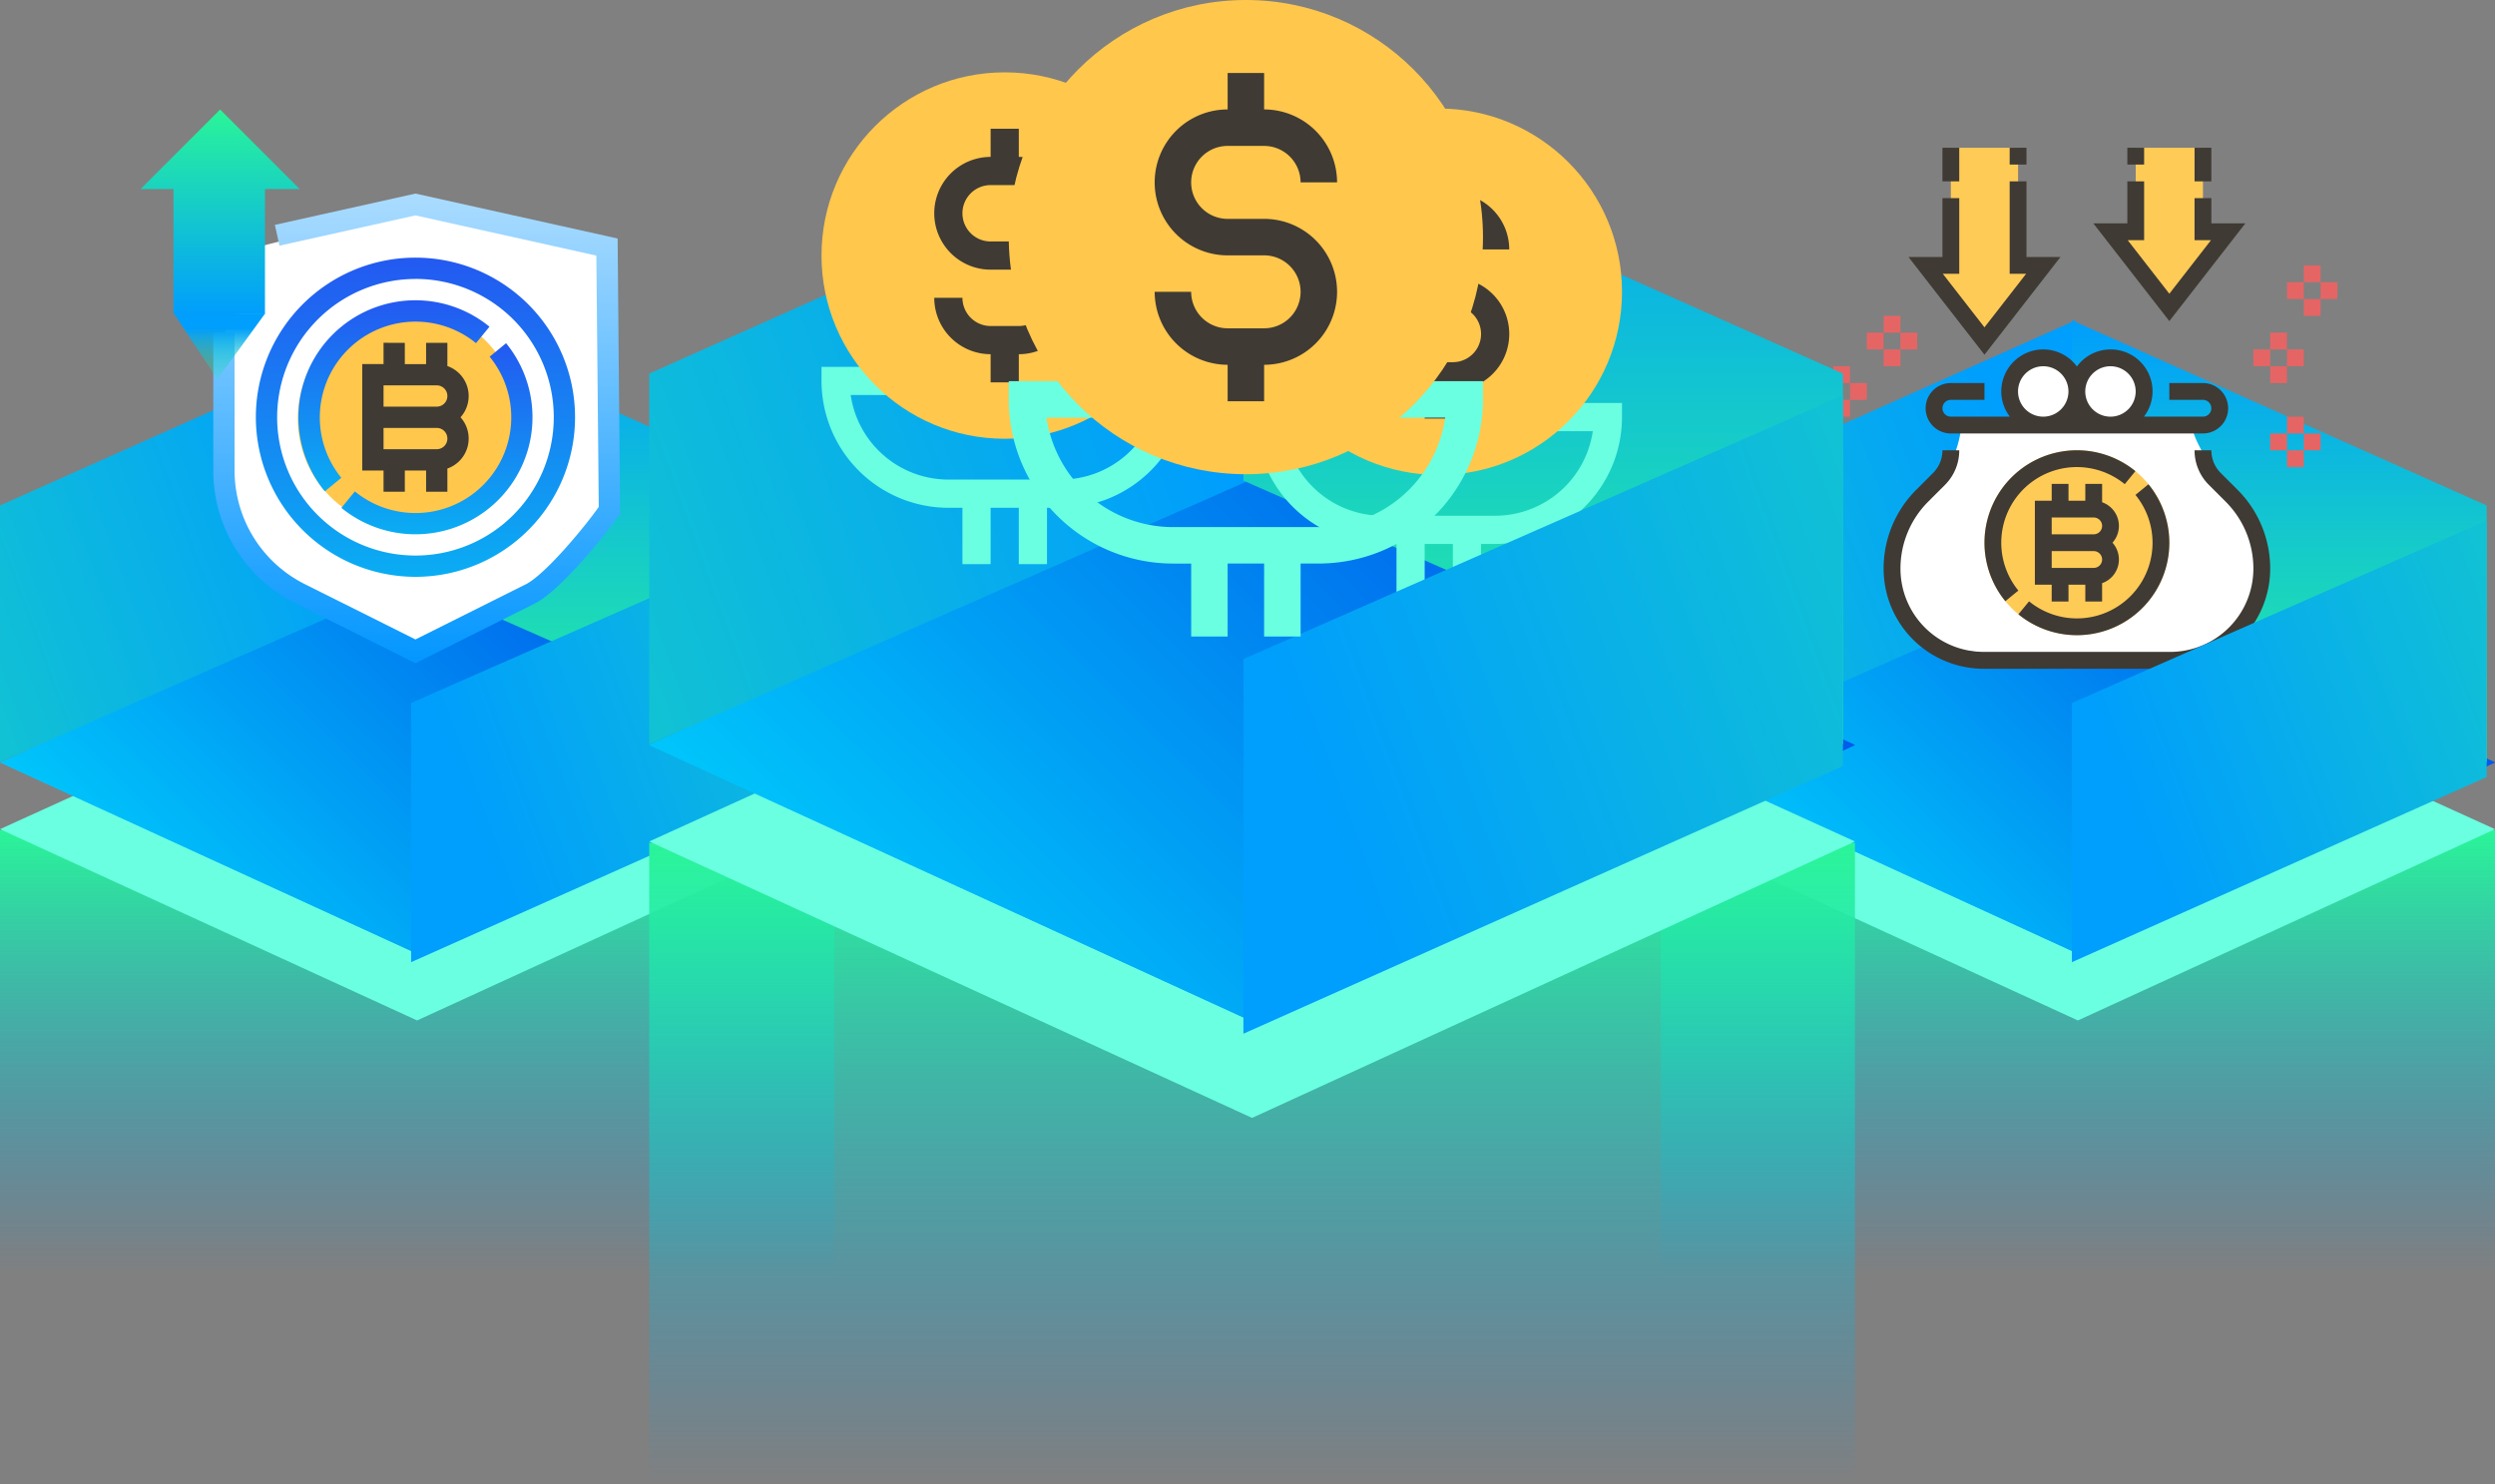 <svg xmlns="http://www.w3.org/2000/svg" xmlns:xlink="http://www.w3.org/1999/xlink" viewBox="0 0 273.17 162.483">
  <rect x="0" y="0" width="273.17" height="162.483" fill="#808080" stroke="none"/>
  <defs>
    <style>
      .cls-1 {
        fill: url(#linear-gradient);
      }

      .cls-2 {
        fill: #6affe1;
      }

      .cls-3 {
        fill: url(#linear-gradient-2);
      }

      .cls-4 {
        fill: url(#linear-gradient-4);
      }

      .cls-5 {
        fill: url(#linear-gradient-5);
      }

      .cls-6 {
        fill: #fff;
      }

      .cls-7 {
        fill: #ffcb57;
      }

      .cls-8 {
        fill: #3f3a34;
      }

      .cls-9 {
        fill: #e56565;
      }

      .cls-10 {
        fill: #ffc74c;
      }

      .cls-11 {
        fill: url(#linear-gradient-22);
      }

      .cls-12 {
        fill: url(#linear-gradient-25);
      }

      .cls-13 {
        fill: url(#linear-gradient-27);
      }
    </style>
    <linearGradient id="linear-gradient" x1="0.5" x2="0.5" y2="1" gradientUnits="objectBoundingBox">
      <stop offset="0" stop-color="#2af598"/>
      <stop offset="1" stop-color="#009efd" stop-opacity="0"/>
    </linearGradient>
    <linearGradient id="linear-gradient-2" x1="0.5" x2="0.5" y2="1" gradientUnits="objectBoundingBox">
      <stop offset="0" stop-color="#005bea"/>
      <stop offset="1" stop-color="#00c6fb"/>
    </linearGradient>
    <linearGradient id="linear-gradient-4" x1="2.516" y1="-0.153" x2="0.172" y2="0.762" gradientUnits="objectBoundingBox">
      <stop offset="0" stop-color="#2af598"/>
      <stop offset="1" stop-color="#009efd"/>
    </linearGradient>
    <linearGradient id="linear-gradient-5" x1="0.5" y1="0" x2="0.5" y2="1" xlink:href="#linear-gradient-4"/>
    <linearGradient id="linear-gradient-22" x1="0.5" x2="0.5" y2="1" gradientUnits="objectBoundingBox">
      <stop offset="0" stop-color="#2359f1"/>
      <stop offset="1" stop-color="#0aadf3"/>
    </linearGradient>
    <linearGradient id="linear-gradient-25" x1="0.5" x2="0.5" y2="1" gradientUnits="objectBoundingBox">
      <stop offset="0" stop-color="#abdcff"/>
      <stop offset="1" stop-color="#0396ff"/>
    </linearGradient>
    <linearGradient id="linear-gradient-27" x1="0.5" y1="1.177" x2="0.5" y2="0.218" gradientUnits="objectBoundingBox">
      <stop offset="0" stop-color="#2af598" stop-opacity="0"/>
      <stop offset="1" stop-color="#009efd"/>
    </linearGradient>
  </defs>
  <g id="illustration-5" transform="translate(-180.915 -1862)">
    <g id="Group_2751" data-name="Group 2751" transform="translate(180.915 1897.07)">
      <path id="Path_4206" data-name="Path 4206" class="cls-1" d="M-1281.259,5248.785v-48.572h91.336v48.572Z" transform="translate(1281.259 -5144.395)"/>
      <path id="Path_4203" data-name="Path 4203" class="cls-2" d="M17.609,17.609,64.584,0,47.1,47.1,0,64.584Z" transform="translate(45.668 10.047) rotate(45)"/>
      <path id="Path_4200" data-name="Path 4200" class="cls-3" d="M17.609,17.609,64.584,0,47.1,47.1,0,64.584Z" transform="translate(45.668 2.74) rotate(45)"/>
      <path id="Path_4201" data-name="Path 4201" class="cls-3" d="M17.609,17.609,64.584,0,47.1,47.1,0,64.584Z" transform="translate(45.668 2.74) rotate(45)"/>
      <path id="Path_4199" data-name="Path 4199" class="cls-4" d="M45.411,0V28.085L0,48.358V19.976Z" transform="translate(45.411 48.358) rotate(180)"/>
      <path id="Path_4204" data-name="Path 4204" class="cls-5" d="M0,0V28.085L45.411,48.358V19.976Z" transform="translate(90.423 48.358) rotate(180)"/>
      <path id="Path_4202" data-name="Path 4202" class="cls-5" d="M-1906,5224.49v28.085l45.411,20.273v-28.382Z" transform="translate(1906 -5202.569)"/>
      <path id="Path_4205" data-name="Path 4205" class="cls-4" d="M-1860.589,5224.49v28.085L-1906,5272.848v-28.382Z" transform="translate(1951.011 -5202.569)"/>
    </g>
    <g id="Group_2752" data-name="Group 2752" transform="translate(362.749 1878.177)">
      <path id="Path_4206-2" data-name="Path 4206" class="cls-1" d="M-1281.259,5248.785v-48.572h91.336v48.572Z" transform="translate(1281.259 -5125.502)"/>
      <path id="Path_4203-2" data-name="Path 4203" class="cls-2" d="M17.609,17.609,64.584,0,47.1,47.1,0,64.584Z" transform="translate(45.668 28.94) rotate(45)"/>
      <path id="Path_4200-2" data-name="Path 4200" class="cls-3" d="M17.609,17.609,64.584,0,47.1,47.1,0,64.584Z" transform="translate(45.668 21.633) rotate(45)"/>
      <path id="Path_4201-2" data-name="Path 4201" class="cls-3" d="M17.609,17.609,64.584,0,47.1,47.1,0,64.584Z" transform="translate(45.668 21.633) rotate(45)"/>
      <path id="Path_4199-2" data-name="Path 4199" class="cls-4" d="M45.411,0V28.085L0,48.358V19.976Z" transform="translate(45.411 67.251) rotate(180)"/>
      <path id="Path_4204-2" data-name="Path 4204" class="cls-5" d="M0,0V28.085L45.411,48.358V19.976Z" transform="translate(90.423 67.251) rotate(180)"/>
      <path id="Path_4207" data-name="Path 4207" class="cls-6" d="M171.242,1874.488s-.651,4.554-3.513,6.245-3.643,6.9-3.643,6.9-.911,9.629,8.067,10.8,23.161.781,23.161.781,7.286-.26,8.327-6.506a15.565,15.565,0,0,0-2.862-11.19s-3.513-5.075-4.034-7.026S171.242,1874.488,171.242,1874.488Z" transform="translate(-138.424 -1843.336)"/>
      <g id="Group_2753" data-name="Group 2753" transform="translate(37.631 22.629)">
        <ellipse id="Ellipse_575" data-name="Ellipse 575" class="cls-6" cx="4.018" cy="4.018" rx="4.018" ry="4.018"/>
        <ellipse id="Ellipse_576" data-name="Ellipse 576" class="cls-6" cx="4.018" cy="4.018" rx="4.018" ry="4.018" transform="translate(7.032)"/>
      </g>
      <g id="_007-bitcoin-23" data-name="007-bitcoin-23" transform="translate(17.037)">
        <g id="Group_2741" data-name="Group 2741" transform="translate(11.961)">
          <ellipse id="Ellipse_573" data-name="Ellipse 573" class="cls-7" cx="10.121" cy="10.121" rx="10.121" ry="10.121" transform="translate(6.44 33.122)"/>
          <path id="Path_4187" data-name="Path 4187" class="cls-7" d="M290.121,9.2V0H282.76V9.2H280l6.44,8.281,6.44-8.281Z" transform="translate(-259.758)"/>
          <path id="Path_4188" data-name="Path 4188" class="cls-7" d="M114.121,0H106.76V12.881H104l6.44,8.281,6.44-8.281h-2.76Z" transform="translate(-104)"/>
        </g>
        <g id="Group_2742" data-name="Group 2742" transform="translate(7.361)">
          <path id="Path_4189" data-name="Path 4189" class="cls-8" d="M116.881,192a4.606,4.606,0,0,0-4.6,4.6,4.553,4.553,0,0,0,.944,2.76H106.76a.92.92,0,1,1,0-1.84h3.68v-1.84h-3.68a2.76,2.76,0,1,0,0,5.52h27.6a2.76,2.76,0,1,0,0-5.52h-3.68v1.84h3.68a.92.92,0,1,1,0,1.84H127.9a4.553,4.553,0,0,0,.944-2.76,4.586,4.586,0,0,0-8.281-2.732A4.584,4.584,0,0,0,116.881,192Zm3.656,7.361c.007-.01.017-.018.024-.029.007.01.016.018.024.029Zm3.7-5.52a2.76,2.76,0,1,1-2.76,2.76A2.764,2.764,0,0,1,124.242,193.84Zm-7.361,5.52a2.76,2.76,0,1,1,2.76-2.76A2.764,2.764,0,0,1,116.881,199.361Z" transform="translate(-99.4 -169.918)"/>
          <path id="Path_4190" data-name="Path 4190" class="cls-8" d="M215.361,322.009V320h-1.84v1.84h-1.84V320h-1.84v1.84H208v9.2h1.84v1.84h1.84v-1.84h1.84v1.84h1.84v-2.009a2.748,2.748,0,0,0,1.135-4.431,2.748,2.748,0,0,0-1.135-4.431Zm-.92,7.191h-4.6v-1.84h4.6a.92.92,0,0,1,0,1.84Zm0-3.68h-4.6v-1.84h4.6a.92.92,0,0,1,0,1.84Z" transform="translate(-191.439 -283.197)"/>
          <path id="Path_4191" data-name="Path 4191" class="cls-8" d="M170.121,289.84a8.3,8.3,0,0,1,5.239,1.87l1.166-1.424a10.12,10.12,0,0,0-14.24,14.24l1.424-1.166a8.279,8.279,0,0,1,6.411-13.52Z" transform="translate(-148.959 -254.878)"/>
          <path id="Path_4192" data-name="Path 4192" class="cls-8" d="M208.837,326.717a10.14,10.14,0,0,0-2.285-6.4l-1.424,1.166a8.279,8.279,0,0,1-11.65,11.65l-1.166,1.424a10.12,10.12,0,0,0,16.525-7.835Z" transform="translate(-177.555 -283.473)"/>
          <path id="Path_4193" data-name="Path 4193" class="cls-8" d="M102.733,292.31l-1.819-1.819A3.5,3.5,0,0,1,99.883,288h-1.84a5.325,5.325,0,0,0,1.571,3.792l1.819,1.819a10.35,10.35,0,0,1,3.051,7.366,9.115,9.115,0,0,1-9.1,9.1H74.945a9.115,9.115,0,0,1-9.1-9.1,10.348,10.348,0,0,1,3.051-7.365l1.819-1.819A5.328,5.328,0,0,0,72.281,288H70.44a3.5,3.5,0,0,1-1.031,2.491L67.59,292.31A12.176,12.176,0,0,0,64,300.977a10.958,10.958,0,0,0,10.945,10.945H95.377a10.958,10.958,0,0,0,10.946-10.945A12.176,12.176,0,0,0,102.733,292.31Z" transform="translate(-64 -254.878)"/>
          <rect id="Rectangle_1520" data-name="Rectangle 1520" class="cls-8" width="1.84" height="3.68" transform="translate(34.043)"/>
          <path id="Path_4194" data-name="Path 4194" class="cls-8" d="M280.29,36.6h-3.721V33.84h-1.84v4.6h1.8l-4.56,5.862-4.56-5.862h1.8V32h-1.84v4.6h-3.721l8.321,10.7Z" transform="translate(-240.687 -28.32)"/>
          <rect id="Rectangle_1521" data-name="Rectangle 1521" class="cls-8" width="1.84" height="1.84" transform="translate(26.682)"/>
          <rect id="Rectangle_1522" data-name="Rectangle 1522" class="cls-8" width="1.84" height="1.84" transform="translate(13.801)"/>
          <path id="Path_4195" data-name="Path 4195" class="cls-8" d="M104.29,40.281h-3.721V32h-1.84V42.121h1.8l-4.56,5.862-4.56-5.862h1.8V33.84h-1.84v6.44H87.648l8.321,10.7Z" transform="translate(-84.928 -28.32)"/>
          <rect id="Rectangle_1523" data-name="Rectangle 1523" class="cls-8" width="1.84" height="3.68" transform="translate(6.44)"/>
        </g>
        <g id="Group_2743" data-name="Group 2743" transform="translate(0 12.881)">
          <rect id="Rectangle_1524" data-name="Rectangle 1524" class="cls-9" width="1.84" height="1.84" transform="translate(49.684 7.361)"/>
          <rect id="Rectangle_1525" data-name="Rectangle 1525" class="cls-9" width="1.84" height="1.84" transform="translate(49.684 11.041)"/>
          <rect id="Rectangle_1526" data-name="Rectangle 1526" class="cls-9" width="1.84" height="1.84" transform="translate(51.524 9.201)"/>
          <rect id="Rectangle_1527" data-name="Rectangle 1527" class="cls-9" width="1.84" height="1.84" transform="translate(47.844 9.201)"/>
          <rect id="Rectangle_1528" data-name="Rectangle 1528" class="cls-9" width="1.84" height="1.84" transform="translate(1.84 11.041)"/>
          <rect id="Rectangle_1529" data-name="Rectangle 1529" class="cls-9" width="1.84" height="1.84" transform="translate(1.84 14.721)"/>
          <rect id="Rectangle_1530" data-name="Rectangle 1530" class="cls-9" width="1.84" height="1.84" transform="translate(3.68 12.881)"/>
          <rect id="Rectangle_1531" data-name="Rectangle 1531" class="cls-9" width="1.84" height="1.84" transform="translate(0 12.881)"/>
          <rect id="Rectangle_1532" data-name="Rectangle 1532" class="cls-9" width="1.84" height="1.84" transform="translate(7.361 5.52)"/>
          <rect id="Rectangle_1533" data-name="Rectangle 1533" class="cls-9" width="1.84" height="1.84" transform="translate(7.361 9.201)"/>
          <rect id="Rectangle_1534" data-name="Rectangle 1534" class="cls-9" width="1.84" height="1.84" transform="translate(9.201 7.361)"/>
          <rect id="Rectangle_1535" data-name="Rectangle 1535" class="cls-9" width="1.84" height="1.84" transform="translate(5.52 7.361)"/>
          <rect id="Rectangle_1536" data-name="Rectangle 1536" class="cls-9" width="1.84" height="1.84" transform="translate(51.524 16.561)"/>
          <rect id="Rectangle_1537" data-name="Rectangle 1537" class="cls-9" width="1.84" height="1.84" transform="translate(51.524 20.241)"/>
          <rect id="Rectangle_1538" data-name="Rectangle 1538" class="cls-9" width="1.84" height="1.84" transform="translate(53.364 18.401)"/>
          <rect id="Rectangle_1539" data-name="Rectangle 1539" class="cls-9" width="1.84" height="1.84" transform="translate(49.684 18.401)"/>
          <rect id="Rectangle_1540" data-name="Rectangle 1540" class="cls-9" width="1.84" height="1.84" transform="translate(53.364)"/>
          <rect id="Rectangle_1541" data-name="Rectangle 1541" class="cls-9" width="1.84" height="1.84" transform="translate(53.364 3.68)"/>
          <rect id="Rectangle_1542" data-name="Rectangle 1542" class="cls-9" width="1.84" height="1.84" transform="translate(55.204 1.84)"/>
          <rect id="Rectangle_1543" data-name="Rectangle 1543" class="cls-9" width="1.84" height="1.84" transform="translate(51.524 1.84)"/>
        </g>
      </g>
      <path id="Path_4202-2" data-name="Path 4202" class="cls-5" d="M-1906,5224.49v28.085l45.411,20.273v-28.382Z" transform="translate(1906 -5183.676)"/>
      <path id="Path_4205-2" data-name="Path 4205" class="cls-4" d="M-1860.589,5224.49v28.085L-1906,5272.848v-28.382Z" transform="translate(1951.011 -5183.676)"/>
    </g>
    <g id="Group_2750" data-name="Group 2750" transform="translate(251.996 1862)">
      <path id="Path_4084" data-name="Path 4084" class="cls-1" d="M-1281.259,5270.417v-70.2h132.012v70.2Z" transform="translate(1281.26 -5107.933)"/>
      <path id="Path_4085" data-name="Path 4085" class="cls-2" d="M25.452,25.452,93.347,0,68.075,68.075,0,93.347Z" transform="translate(66.006 26.125) rotate(45)"/>
      <path id="Path_4086" data-name="Path 4086" class="cls-3" d="M25.452,25.452,93.347,0,68.075,68.075,0,93.347Z" transform="translate(66.006 15.564) rotate(45)"/>
      <path id="Path_4087" data-name="Path 4087" class="cls-3" d="M25.452,25.452,93.347,0,68.075,68.075,0,93.347Z" transform="translate(66.006 15.564) rotate(45)"/>
      <path id="Path_4091" data-name="Path 4091" class="cls-4" d="M65.635,0V40.594L0,69.894V28.873Z" transform="translate(65.635 81.498) rotate(180)"/>
      <g id="Group_2745" data-name="Group 2745" transform="translate(18.864 7.921)">
        <path id="Path_4198" data-name="Path 4198" class="cls-2" d="M288,193.543a13.9,13.9,0,0,0,13.887,13.887h1.543V213.6h9.258V207.43h1.543a13.9,13.9,0,0,0,13.887-13.887V192H288ZM309.6,213.6h-3.086V207.43H309.6Zm15.321-18.516a10.817,10.817,0,0,1-10.692,9.258H301.887a10.818,10.818,0,0,1-10.692-9.258Z" transform="translate(-288 -159.755)"/>
        <ellipse id="Ellipse_574" data-name="Ellipse 574" class="cls-10" cx="20.06" cy="20.059" rx="20.06" ry="20.059" transform="translate(0 0)"/>
        <path id="Path_4197" data-name="Path 4197" class="cls-8" d="M358.172,38.172h3.086a3.089,3.089,0,0,1,3.086,3.086h3.086a6.178,6.178,0,0,0-6.172-6.172V32h-3.086v3.086a6.172,6.172,0,1,0,0,12.344h3.086a3.086,3.086,0,1,1,0,6.172h-3.086a3.089,3.089,0,0,1-3.086-3.086H352a6.178,6.178,0,0,0,6.172,6.172v3.086h3.086V56.689a6.172,6.172,0,1,0,0-12.344h-3.086a3.086,3.086,0,1,1,0-6.172Z" transform="translate(-339.656 -25.828)"/>
      </g>
      <path id="Path_4090" data-name="Path 4090" class="cls-5" d="M0,0V40.594l65.635,29.3V28.873Z" transform="translate(130.692 81.498) rotate(180)"/>
      <path id="Path_4088" data-name="Path 4088" class="cls-5" d="M-1906,5224.49v40.594l65.635,29.3v-41.021Z" transform="translate(1906 -5181.204)"/>
      <g id="Group_2746" data-name="Group 2746" transform="translate(66.388 11.881)">
        <path id="Path_4198-2" data-name="Path 4198" class="cls-2" d="M288,193.543a13.9,13.9,0,0,0,13.887,13.887h1.543V213.6h9.258V207.43h1.543a13.9,13.9,0,0,0,13.887-13.887V192H288ZM309.6,213.6h-3.086V207.43H309.6Zm15.321-18.516a10.817,10.817,0,0,1-10.692,9.258H301.887a10.818,10.818,0,0,1-10.692-9.258Z" transform="translate(-288 -159.755)"/>
        <ellipse id="Ellipse_574-2" data-name="Ellipse 574" class="cls-10" cx="20.06" cy="20.059" rx="20.06" ry="20.059" transform="translate(0 0)"/>
        <path id="Path_4197-2" data-name="Path 4197" class="cls-8" d="M358.172,38.172h3.086a3.089,3.089,0,0,1,3.086,3.086h3.086a6.178,6.178,0,0,0-6.172-6.172V32h-3.086v3.086a6.172,6.172,0,1,0,0,12.344h3.086a3.086,3.086,0,1,1,0,6.172h-3.086a3.089,3.089,0,0,1-3.086-3.086H352a6.178,6.178,0,0,0,6.172,6.172v3.086h3.086V56.689a6.172,6.172,0,1,0,0-12.344h-3.086a3.086,3.086,0,1,1,0-6.172Z" transform="translate(-339.656 -25.828)"/>
      </g>
      <path id="Path_4089" data-name="Path 4089" class="cls-4" d="M-1840.365,5224.49v40.594l-65.635,29.3v-41.021Z" transform="translate(1971.057 -5181.204)"/>
      <g id="Group_2744" data-name="Group 2744" transform="translate(39.365 0)">
        <path id="Path_4198-3" data-name="Path 4198" class="cls-2" d="M288,194a17.994,17.994,0,0,0,17.973,17.973h2v7.988h11.982V211.97h2A17.994,17.994,0,0,0,339.922,194v-2H288Zm27.958,25.961h-3.994V211.97h3.994Zm19.828-23.964a14,14,0,0,1-13.837,11.982H305.973a14,14,0,0,1-13.837-11.982Z" transform="translate(-288 -150.269)"/>
        <ellipse id="Ellipse_574-3" data-name="Ellipse 574" class="cls-10" cx="25.961" cy="25.961" rx="25.961" ry="25.961" transform="translate(0 0)"/>
        <path id="Path_4197-3" data-name="Path 4197" class="cls-8" d="M359.988,39.988h3.994a4,4,0,0,1,3.994,3.994h3.994a8,8,0,0,0-7.988-7.988V32h-3.994v3.994a7.988,7.988,0,1,0,0,15.976h3.994a3.994,3.994,0,1,1,0,7.988h-3.994a4,4,0,0,1-3.994-3.994H352a8,8,0,0,0,7.988,7.988v3.994h3.994V63.952a7.988,7.988,0,1,0,0-15.976h-3.994a3.994,3.994,0,1,1,0-7.988Z" transform="translate(-336.024 -24.012)"/>
      </g>
    </g>
    <g id="_005-bitcoin-25" data-name="005-bitcoin-25" transform="translate(196.305 1873.991)">
      <ellipse id="Ellipse_571" data-name="Ellipse 571" class="cls-7" cx="16.309" cy="16.309" rx="16.309" ry="16.309" transform="translate(13.788 17.387)"/>
      <path id="Path_4208" data-name="Path 4208" class="cls-6" d="M17.458,17.091l18.617-4.7,20.218,4.7.5,27.425-2.4,3.1s-1.2,5.5-8.608,8.607a74.869,74.869,0,0,0-10.209,4.9L22.063,54.424s-7.307-5-7.207-11.21,0-17.215,0-17.215l2.6-3.1Z" transform="translate(-5.606 -1.799)"/>
      <ellipse id="Ellipse_577" data-name="Ellipse 577" class="cls-10" cx="12.055" cy="12.055" rx="12.055" ry="12.055" transform="translate(17.218 21.791)"/>
      <g id="Group_2737" data-name="Group 2737" transform="translate(7.964 9.204)">
        <path id="Path_4161" data-name="Path 4161" class="cls-11" d="M143.13,160.6a17.474,17.474,0,1,0-17.474-17.474A17.494,17.494,0,0,0,143.13,160.6Zm0-32.619a15.144,15.144,0,1,1-15.144,15.144A15.162,15.162,0,0,1,143.13,127.986Z" transform="translate(-120.997 -118.638)"/>
        <path id="Path_4162" data-name="Path 4162" class="cls-8" d="M207.986,189.656v2.33h-2.33v11.65h2.33v2.33h2.33v-2.33h2.33v2.33h2.33v-2.544a3.479,3.479,0,0,0,1.438-5.61,3.479,3.479,0,0,0-1.438-5.61v-2.544h-2.33v2.33h-2.33v-2.33Zm5.825,11.65h-5.825v-2.33h5.825a1.165,1.165,0,0,1,0,2.33Zm0-4.66h-5.825v-2.33h5.825a1.165,1.165,0,1,1,0,2.33Z" transform="translate(-189.347 -173.318)"/>
        <path id="Path_4163" data-name="Path 4163" class="cls-11" d="M162.353,177.1A10.482,10.482,0,0,1,177.1,162.353l1.476-1.8a12.813,12.813,0,0,0-18.03,18.029Z" transform="translate(-148.337 -145.978)"/>
        <path id="Path_4164" data-name="Path 4164" class="cls-11" d="M198.077,208.562a10.5,10.5,0,0,1-6.633-2.367l-1.476,1.8A12.813,12.813,0,0,0,208,189.968l-1.8,1.477a10.482,10.482,0,0,1-8.117,17.117Z" transform="translate(-175.944 -173.585)"/>
        <path id="Union_14" data-name="Union 14" class="cls-12" d="M9.016,44.864A16.214,16.214,0,0,1,0,30.278v-15.1H2.329v15.1a13.906,13.906,0,0,0,7.726,12.5l12.078,6.039L34.21,42.781c2.067-1.034,6.282-6.048,7.993-8.48L41.938,6.789l-19.8-4.4L7.242,5.7l-.5-2.275L22.134,0,44.268,4.919,44.54,35h0l0,0,0,.292h-.2c-1.771,2.621-6.577,8.31-9.1,9.567L22.134,51.425Z"/>
      </g>
      <g id="Group_2738" data-name="Group 2738" transform="translate(0 0)">
        <path id="Path_4209" data-name="Path 4209" class="cls-5" d="M7.252,24.269V10.556h-3.6l8.708-8.708,8.708,8.708h-3.8V24.269Z" transform="translate(-3.648 -1.848)"/>
        <path id="Path_4210" data-name="Path 4210" class="cls-13" d="M7.328,24.153l4.711,7.119,5.175-7.119Z" transform="translate(-3.631 -1.745)"/>
      </g>
    </g>
  </g>
</svg>
